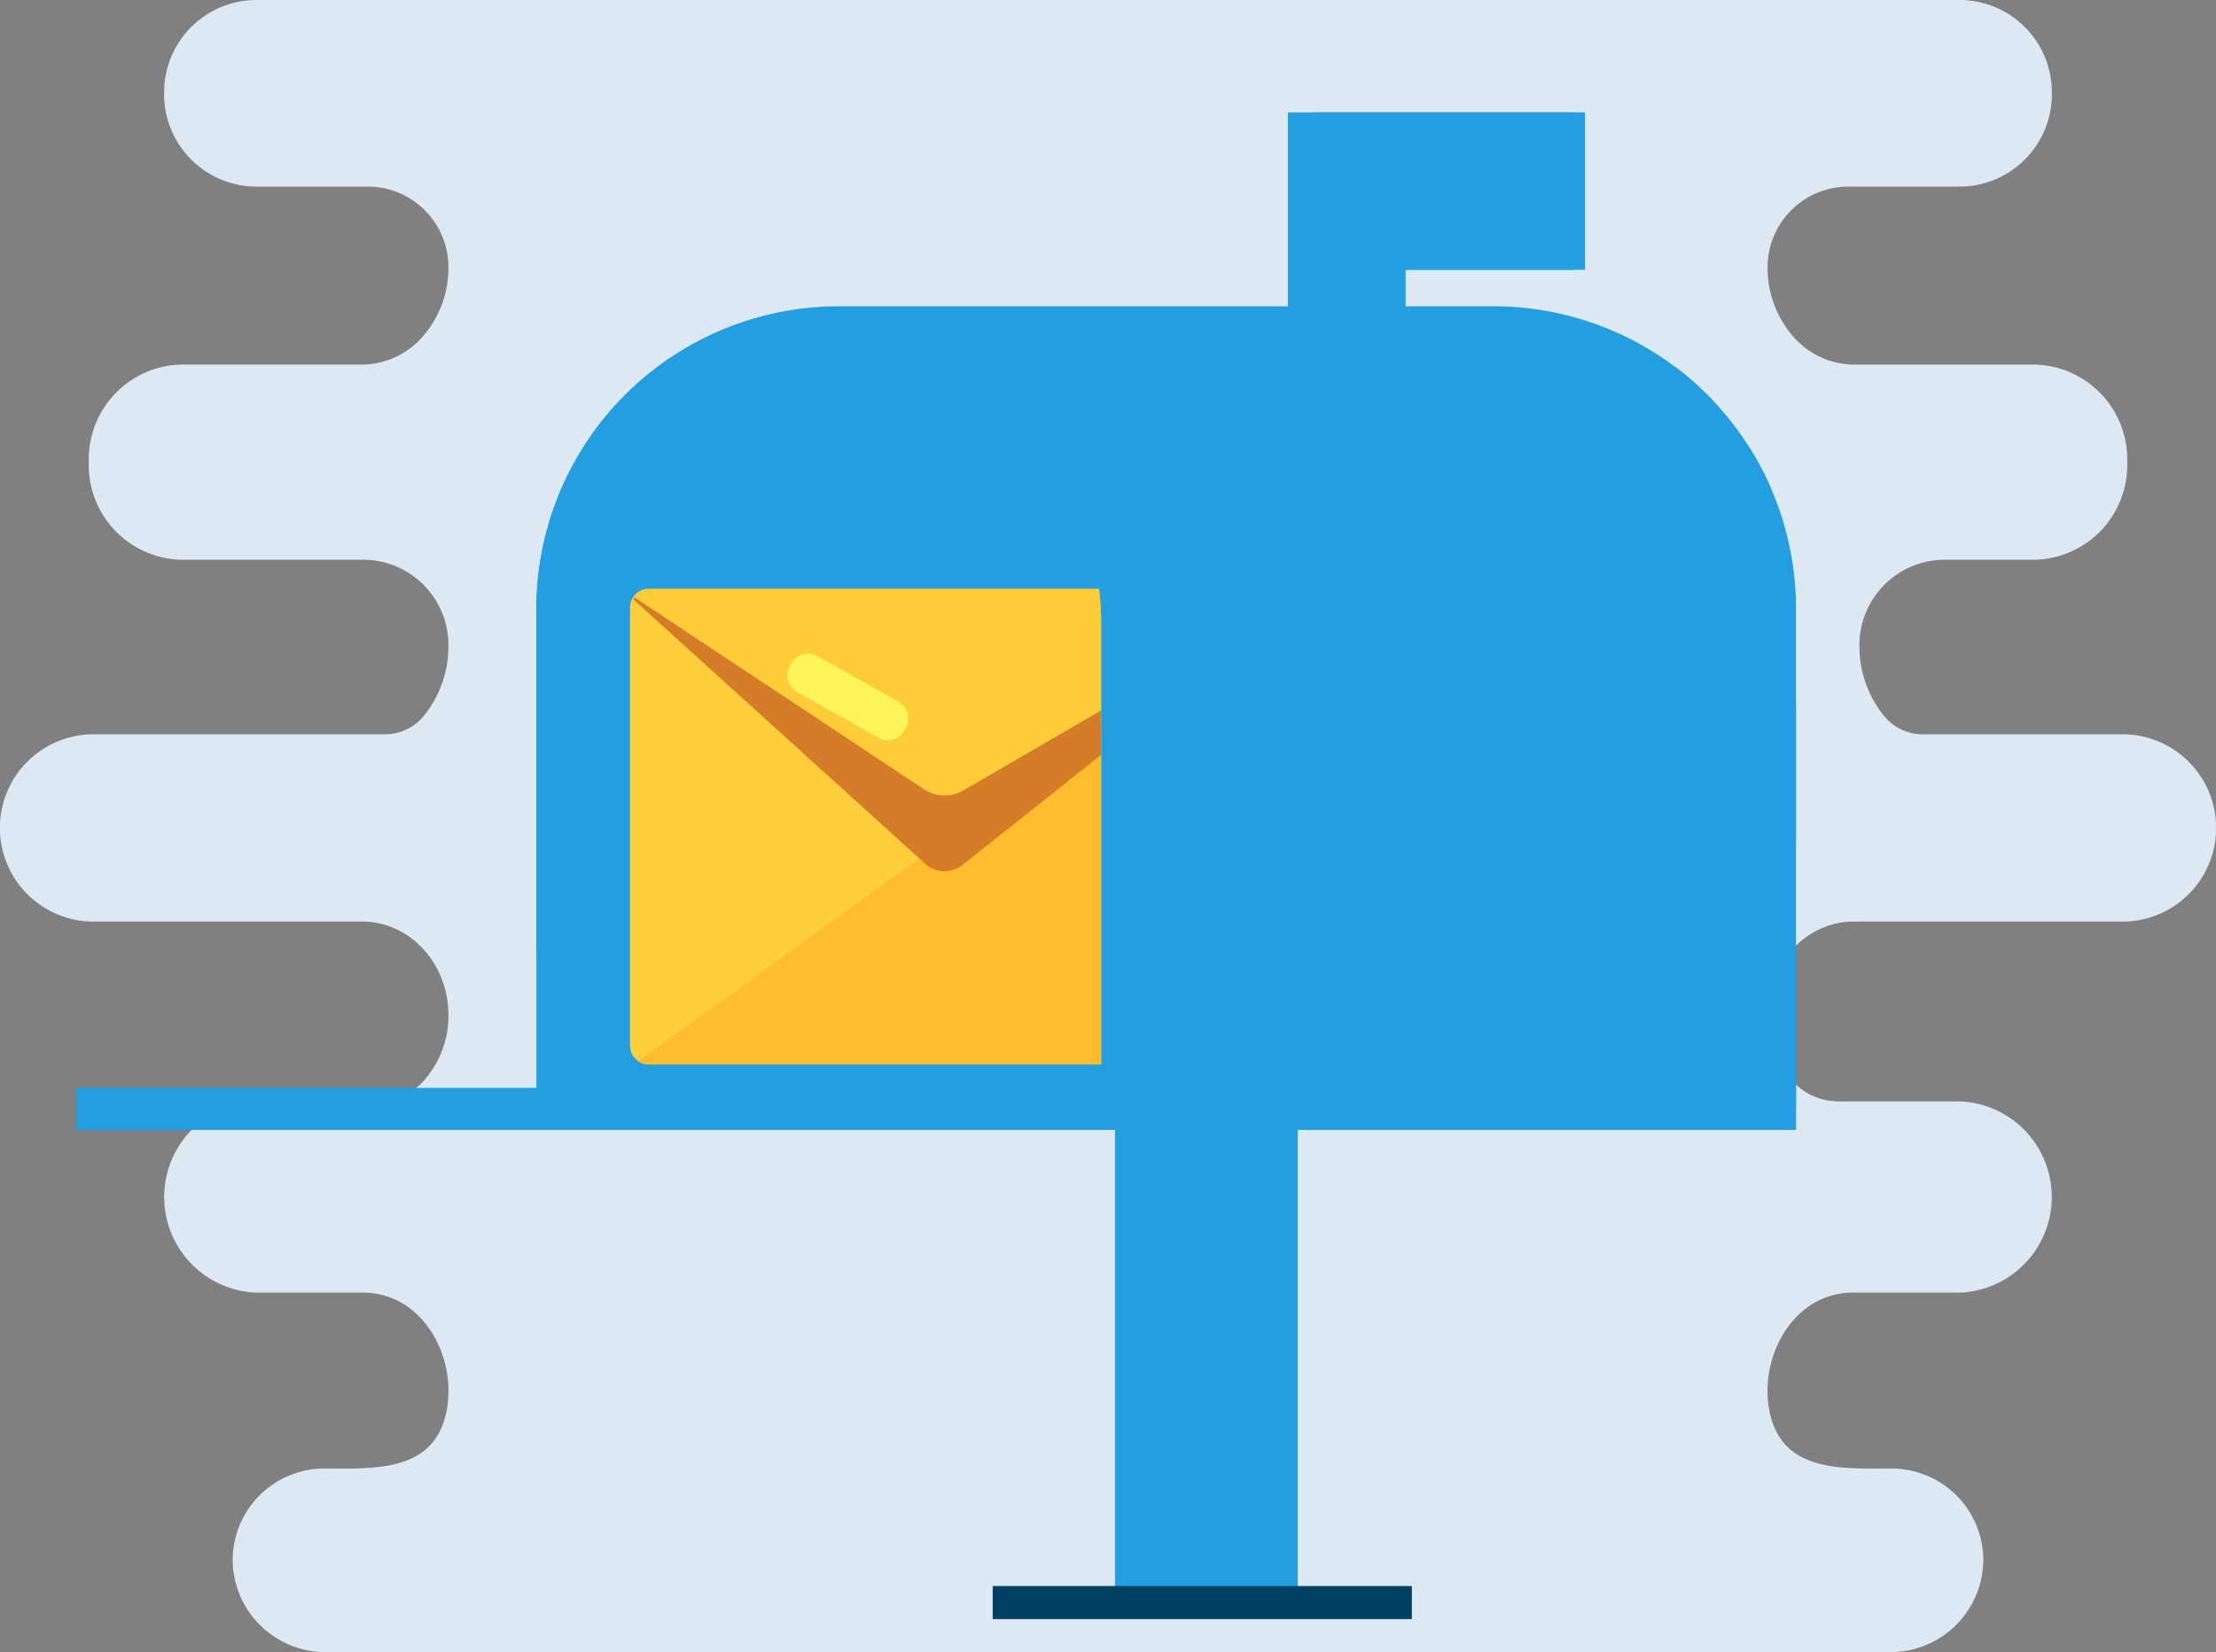 <svg xmlns="http://www.w3.org/2000/svg" xmlns:xlink="http://www.w3.org/1999/xlink" width="200.905" height="149.813" viewBox="0 0 200.905 149.813">
  <rect x="0" y="0" width="200.905" height="149.813" fill="#808080" stroke="none"/>
  <defs>
    <clipPath id="clip-path">
      <path id="Clip_2" data-name="Clip 2" d="M0,0H200.9V149.813H0Z" transform="translate(0 0.187)" fill="none"/>
    </clipPath>
    <clipPath id="clip-path-2">
      <path id="Clip_5" data-name="Clip 5" d="M0,149.813H200.9V0H0Z" transform="translate(0 0.187)" fill="#229ee1"/>
    </clipPath>
    <clipPath id="clip-path-3">
      <path id="Clip_20" data-name="Clip 20" d="M0,23.4v40.27H46.546V23.4A23.365,23.365,0,0,0,23.273,0h0A23.365,23.365,0,0,0,0,23.4" transform="translate(0.281 0.194)" fill="none"/>
    </clipPath>
    <clipPath id="clip-path-5">
      <path id="Clip_26" data-name="Clip 26" d="M0,23.4v40.27H46.546V23.4A23.365,23.365,0,0,0,23.273,0h0A23.365,23.365,0,0,0,0,23.4Z" transform="translate(0.281 0.194)" fill="none"/>
    </clipPath>
  </defs>
  <g id="check_email" data-name="check email" transform="translate(0 -0.187)">
    <g id="Group_18" data-name="Group 18">
      <g id="Group_3" data-name="Group 3">
        <path id="Clip_2-2" data-name="Clip 2" d="M0,0H200.9V149.813H0Z" transform="translate(0 0.187)" fill="none"/>
        <g id="Group_3-2" data-name="Group 3" clip-path="url(#clip-path)">
          <path id="Fill_1" data-name="Fill 1" d="M192.606,66.583H174.329a4.553,4.553,0,0,1-3.465-1.6,10.017,10.017,0,0,1-2.287-6.488c0-.028,0-.057,0-.085a7.741,7.741,0,0,1,7.749-7.656h8.228a8.586,8.586,0,0,0,8.3-8.847,8.586,8.586,0,0,0-8.3-8.847H168.041a7.353,7.353,0,0,1-5.505-2.592,9.45,9.45,0,0,1-2.286-6.256c0-.031,0-.061,0-.092a7.324,7.324,0,0,1,7.348-7.2h10.128a8.38,8.38,0,0,0,8.3-8.459A8.38,8.38,0,0,0,177.726,0H23.179a8.38,8.38,0,0,0-8.3,8.459,8.38,8.38,0,0,0,8.3,8.459H33.307a7.324,7.324,0,0,1,7.348,7.2c0,.03,0,.061,0,.092a9.45,9.45,0,0,1-2.287,6.256,7.353,7.353,0,0,1-5.505,2.592H16.35a8.586,8.586,0,0,0-8.3,8.847,8.586,8.586,0,0,0,8.3,8.847H32.906a7.741,7.741,0,0,1,7.749,7.656c0,.028,0,.057,0,.085a10.019,10.019,0,0,1-2.287,6.488,4.553,4.553,0,0,1-3.465,1.6H8.3a8.494,8.494,0,0,0,0,16.984H32.864c4.3.007,7.792,3.8,7.792,8.489a8.858,8.858,0,0,1-2.287,6,5.627,5.627,0,0,1-4.136,1.814H23.179a8.678,8.678,0,0,0,0,17.339h9.716c5.507,0,8.629,5.978,7.552,10.91-1.177,5.389-6.5,5.043-11.049,5.043a8.312,8.312,0,0,0-8.3,8.557,8.422,8.422,0,0,0,8.469,8.089H171.335a8.423,8.423,0,0,0,8.469-8.089,8.313,8.313,0,0,0-8.3-8.557c-4.552,0-9.873.347-11.049-5.043-1.077-4.932,2.045-10.91,7.552-10.91h9.716a8.678,8.678,0,0,0,0-17.339H166.672a5.627,5.627,0,0,1-4.136-1.814,8.858,8.858,0,0,1-2.286-6c0-4.685,3.488-8.483,7.791-8.489h24.565a8.494,8.494,0,0,0,0-16.984" transform="translate(0 0.187)" fill="#dde9f2"/>
        </g>
      </g>
      <path id="Clip_5-2" data-name="Clip 5" d="M0,149.813H200.9V0H0Z" transform="translate(0 0.187)" fill="none"/>
      <g id="Mask_Group_1" data-name="Mask Group 1" clip-path="url(#clip-path-2)">
        <path id="Fill_4" data-name="Fill 4" d="M0,54.008H16.571V0H0Z" transform="translate(101.087 91.03)" fill="#229ee1"/>
        <path id="Fill_6" data-name="Fill 6" d="M114.2,27.467V72.633H0V27.467A27.428,27.428,0,0,1,27.389,0H86.805A27.43,27.43,0,0,1,114.2,27.467" transform="translate(48.629 27.958)" fill="#229ee1"/>
        <path id="Fill_7" data-name="Fill 7" d="M90,3.777H0V0H88a26.975,26.975,0,0,1,2,3.777" transform="translate(70.58 40.742)" fill="#229ee1"/>
        <path id="Fill_8" data-name="Fill 8" d="M0,11.912H92.246V0H0Z" transform="translate(70.58 64.275)" fill="#229ee1"/>
        <path id="Fill_9" data-name="Fill 9" d="M89.856,3.777H0V0H85.788a27.4,27.4,0,0,1,4.068,3.777" transform="translate(66.119 33.478)" fill="#229ee1"/>
        <path id="Fill_10" data-name="Fill 10" d="M54.778,27.467V58.4H0V27.467a27.389,27.389,0,1,1,54.778,0" transform="translate(48.629 27.958)" fill="#229ee1"/>
        <path id="Fill_11" data-name="Fill 11" d="M0,63.917V23.494a23.427,23.427,0,1,1,46.854,0V63.917Z" transform="translate(52.59 32.316)" fill="#229ee1"/>
        <path id="Fill_12" data-name="Fill 12" d="M0,3.777H155.889V0H0Z" transform="translate(6.937 98.848)" fill="#229ee1"/>
        <path id="Fill_13" data-name="Fill 13" d="M155.889,0V16.27H0V12.493H41.692v1.743H96.47V0Z" transform="translate(6.937 86.355)" fill="#229ee1"/>
        <path id="Fill_14" data-name="Fill 14" d="M25.975,0H0V49.983H9.7V14.277H25.975Z" transform="translate(116.76 10.375)" fill="#229ee1"/>
        <path id="Fill_15" data-name="Fill 15" d="M24.587,0H0V49.983H8.316V14.277H24.587Z" transform="translate(119.119 10.375)" fill="#229ee1"/>
        <path id="Fill_16" data-name="Fill 16" d="M16.173,9.7c0,5.358-3.62,9.7-8.086,9.7S0,15.06,0,9.7,3.62,0,8.086,0s8.086,4.343,8.086,9.7" transform="translate(114.76 53.363)" fill="#229ee1"/>
        <path id="Fill_17" data-name="Fill 17" d="M9.848,5.907c0,3.263-2.2,5.907-4.924,5.907S0,9.17,0,5.907,2.2,0,4.924,0,9.848,2.645,9.848,5.907" transform="translate(117.923 57.157)" fill="#229ee1"/>
      </g>
    </g>
    <g id="Group_34" data-name="Group 34" transform="translate(53 33)">
      <g id="Group_21" data-name="Group 21">
        <path id="Clip_20-2" data-name="Clip 20" d="M0,23.4v40.27H46.546V23.4A23.365,23.365,0,0,0,23.273,0h0A23.365,23.365,0,0,0,0,23.4" transform="translate(0.281 0.194)" fill="none"/>
        <g id="Group_21-2" data-name="Group 21" clip-path="url(#clip-path-3)">
          <path id="Fill_19" data-name="Fill 19" d="M58.74,1.706V41.412a1.7,1.7,0,0,1-1.7,1.708H1.7a1.683,1.683,0,0,1-.96-.3A1.706,1.706,0,0,1,0,41.412V1.706a1.684,1.684,0,0,1,.323-1v0A1.683,1.683,0,0,1,1.7,0H57.041a1.7,1.7,0,0,1,1.7,1.706" transform="translate(4.117 20.585)" fill="#ffcf3b"/>
        </g>
      </g>
      <g id="Group_24" data-name="Group 24">
        <path id="Clip_23-2" data-name="Clip 23" d="M0,23.4v40.27H46.546V23.4A23.365,23.365,0,0,0,23.273,0h0A23.365,23.365,0,0,0,0,23.4" transform="translate(0.281 0.194)" fill="none"/>
        <g id="Group_24-2" data-name="Group 24" clip-path="url(#clip-path-3)">
          <path id="Fill_22" data-name="Fill 22" d="M58,.6V40.311a1.7,1.7,0,0,1-1.7,1.708H.96a1.683,1.683,0,0,1-.96-.3L57.89,0A1.7,1.7,0,0,1,58,.6" transform="translate(4.856 21.686)" fill="#ffbc2c"/>
        </g>
      </g>
      <g id="Group_27" data-name="Group 27">
        <path id="Clip_26-2" data-name="Clip 26" d="M0,23.4v40.27H46.546V23.4A23.365,23.365,0,0,0,23.273,0h0A23.365,23.365,0,0,0,0,23.4Z" transform="translate(0.281 0.194)" fill="none"/>
        <g id="Group_27-2" data-name="Group 27" clip-path="url(#clip-path-5)">
          <path id="Fill_25" data-name="Fill 25" d="M58.417,2.331,29.89,24.974a2.629,2.629,0,0,1-3.556-.144L0,.97v0A1.608,1.608,0,0,1,1.376,0H56.718a1.814,1.814,0,0,1,1.588,1.5Z" transform="translate(4.44 20.586)" fill="#d57c28"/>
        </g>
      </g>
      <g id="Group_30" data-name="Group 30">
        <path id="Clip_29-2" data-name="Clip 29" d="M0,23.4v40.27H46.546V23.4A23.365,23.365,0,0,0,23.273,0h0A23.365,23.365,0,0,0,0,23.4Z" transform="translate(0.281 0.194)" fill="none"/>
        <g id="Group_30-2" data-name="Group 30" clip-path="url(#clip-path-5)">
          <path id="Fill_28" data-name="Fill 28" d="M58.417,1.706,29.89,18.276a3.369,3.369,0,0,1-3.556-.106L0,.71v0A1.683,1.683,0,0,1,1.376,0H56.718a1.7,1.7,0,0,1,1.588,1.1Z" transform="translate(4.44 20.585)" fill="#fecc37"/>
        </g>
      </g>
      <g id="Group_33" data-name="Group 33">
        <path id="Clip_32-2" data-name="Clip 32" d="M0,23.4v40.27H46.546V23.4A23.365,23.365,0,0,0,23.273,0h0A23.365,23.365,0,0,0,0,23.4" transform="translate(0.281 0.194)" fill="none"/>
        <g id="Group_33-2" data-name="Group 33" clip-path="url(#clip-path-3)">
          <path id="Fill_31" data-name="Fill 31" d="M.329.9.222,1.1A1.777,1.777,0,0,0,.9,3.5L8.242,7.631a1.756,1.756,0,0,0,2.39-.679l.107-.193a1.776,1.776,0,0,0-.675-2.4L2.72.223A1.756,1.756,0,0,0,.329.9" transform="translate(18.388 26.448)" fill="#fff35a"/>
        </g>
      </g>
    </g>
    <path id="Fill_35" data-name="Fill 35" d="M0,3H38V0H0Z" transform="translate(90 144)" fill="#004164"/>
  </g>
</svg>
